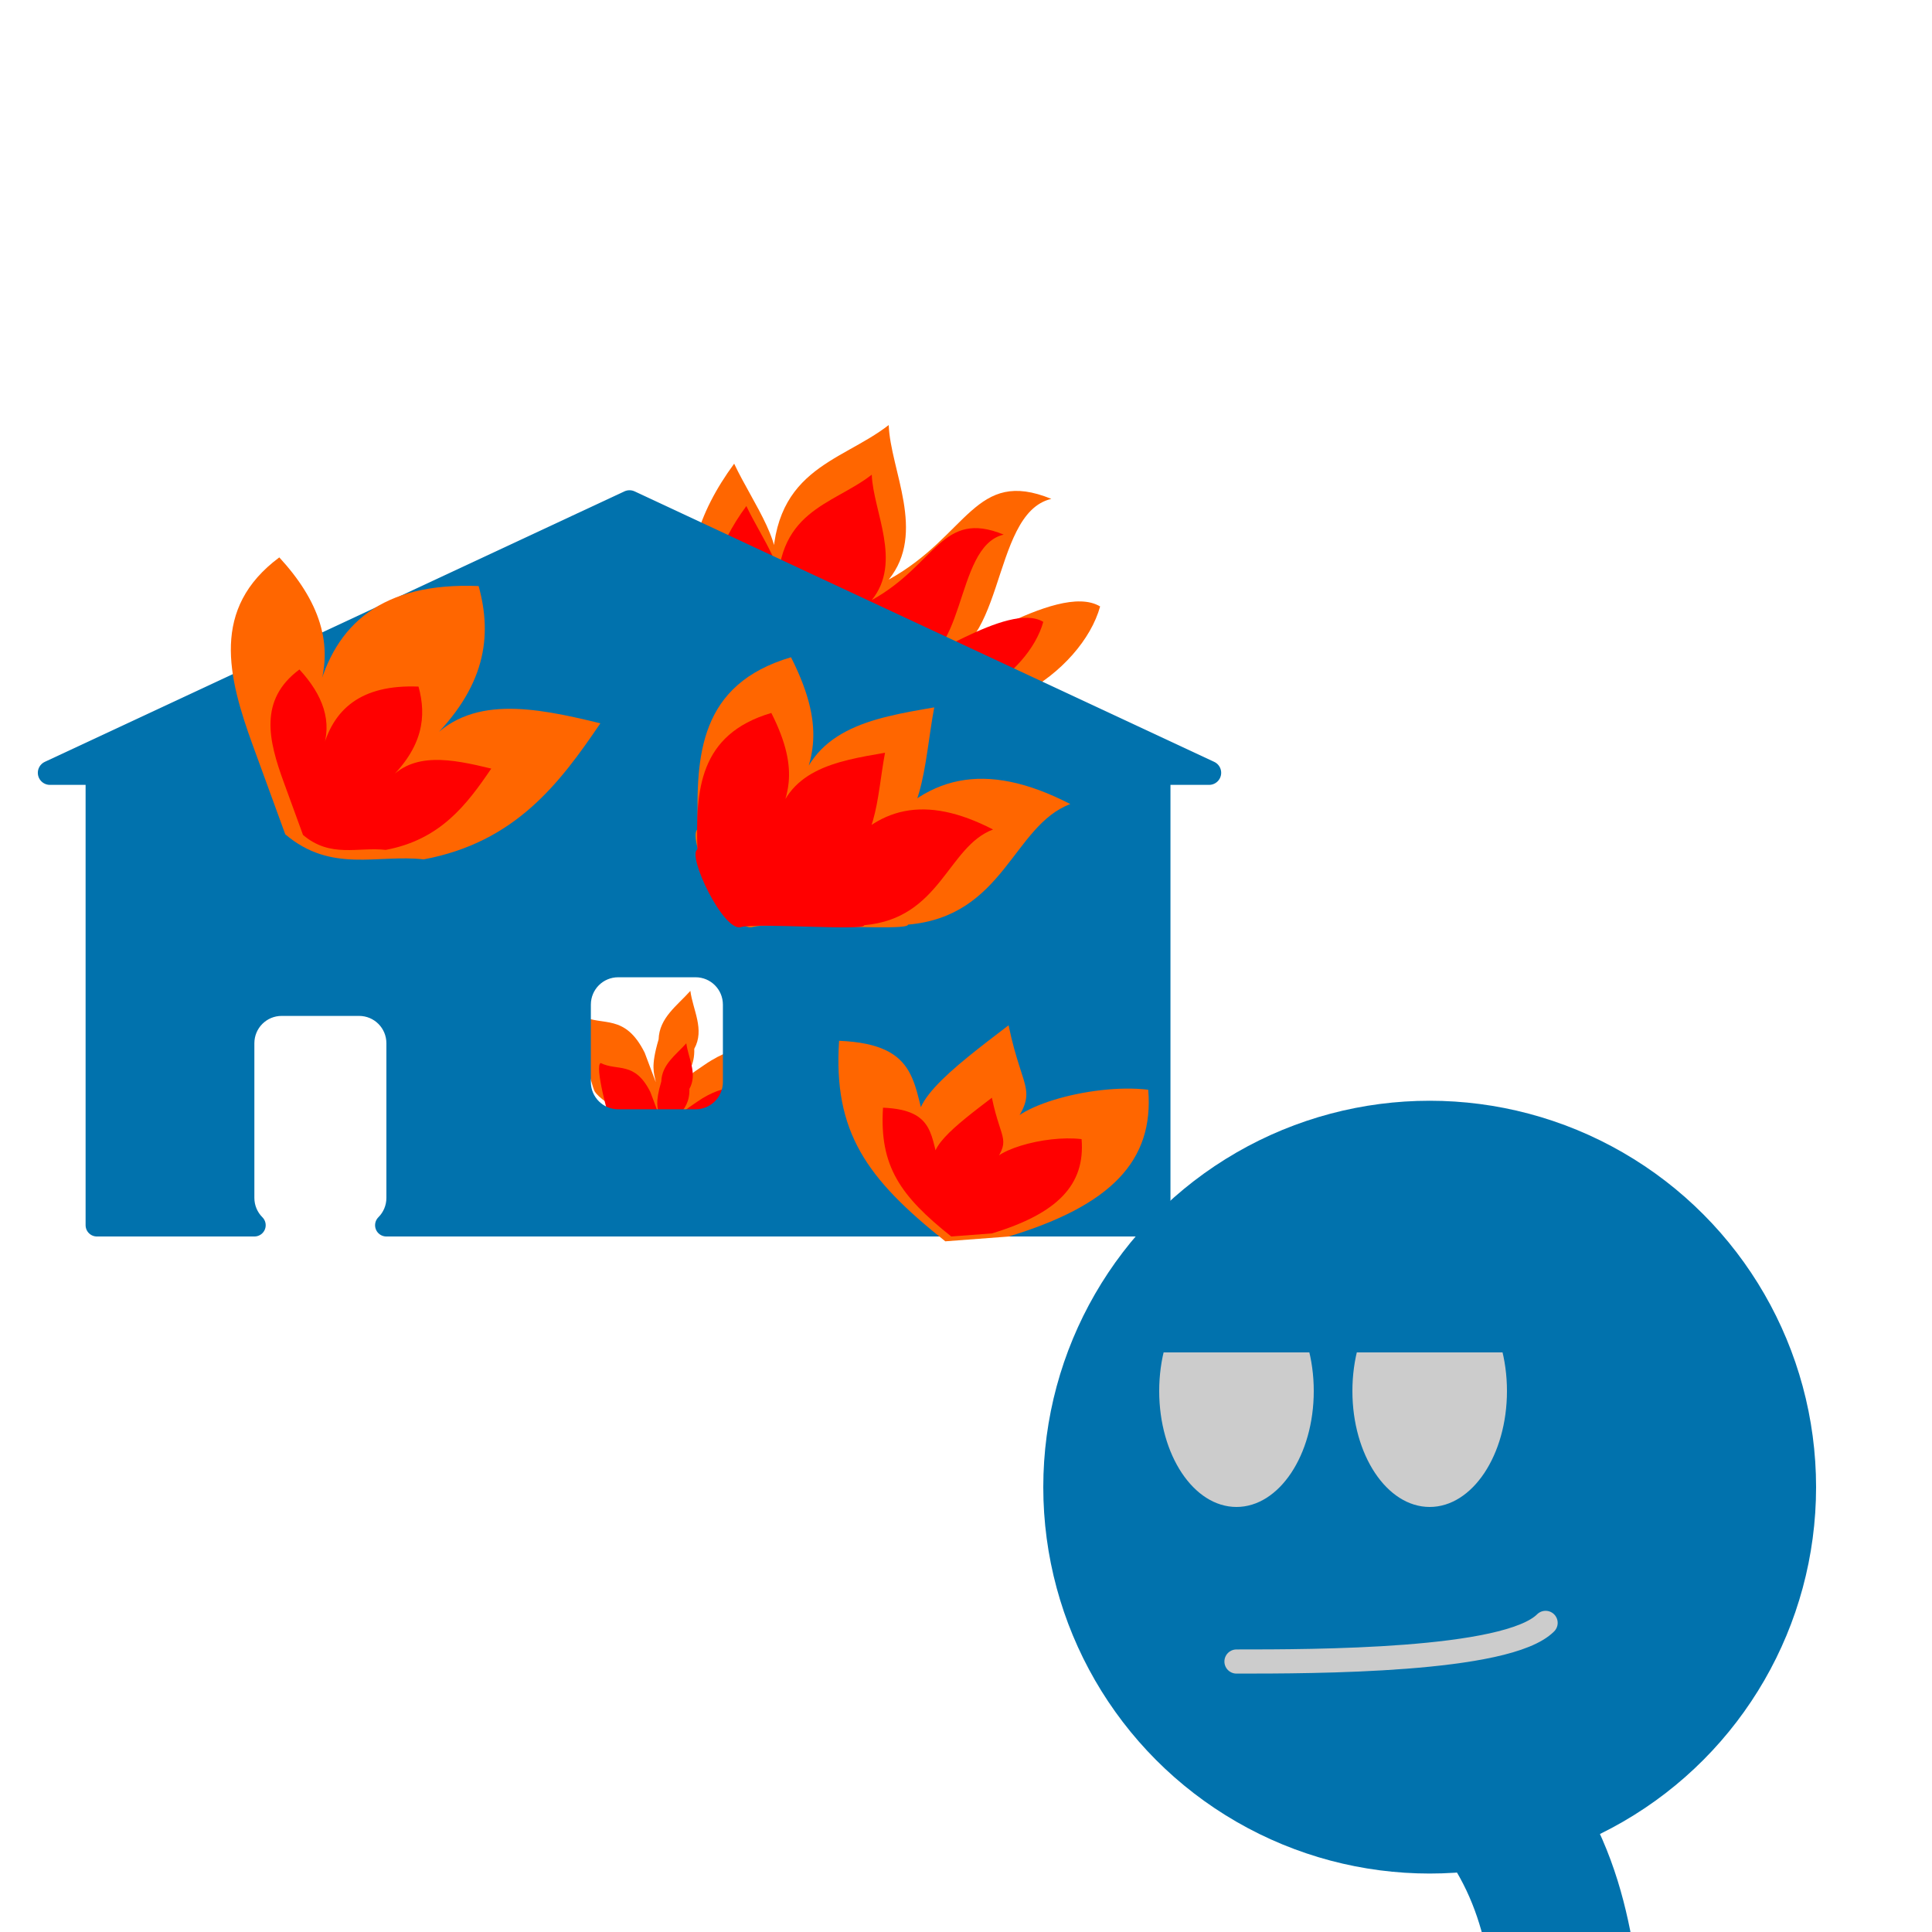 <?xml version="1.0" encoding="UTF-8" standalone="no"?>
<!-- Created with Inkscape (http://www.inkscape.org/) -->

<svg
   width="400"
   height="400"
   viewBox="0 0 400 400"
   version="1.1"
   id="svg1"
   inkscape:version="1.2.2 (b0a8486541, 2022-12-01)"
   sodipodi:docname="template_house_5.svg"
   xml:space="preserve"
   xmlns:inkscape="http://www.inkscape.org/namespaces/inkscape"
   xmlns:sodipodi="http://sodipodi.sourceforge.net/DTD/sodipodi-0.dtd"
   xmlns="http://www.w3.org/2000/svg"
   xmlns:svg="http://www.w3.org/2000/svg"><sodipodi:namedview
   id="namedview1"
   pagecolor="#ffffff"
   bordercolor="#000000"
   borderopacity="0.25"
   inkscape:showpageshadow="2"
   inkscape:pageopacity="0.0"
   inkscape:pagecheckerboard="0"
   inkscape:deskcolor="#d1d1d1"
   inkscape:document-units="px"
   showgrid="true"
   inkscape:zoom="2.8614199"
   inkscape:cx="166.8752"
   inkscape:cy="262.98133"
   inkscape:window-width="1920"
   inkscape:window-height="1041"
   inkscape:window-x="0"
   inkscape:window-y="0"
   inkscape:window-maximized="1"
   inkscape:current-layer="layer1"><inkscape:grid
     id="grid1"
     units="px"
     originx="0"
     originy="0"
     spacingx="1"
     spacingy="1"
     empcolor="#0099e5"
     empopacity="0.459"
     color="#e50000"
     opacity="0"
     empspacing="8"
     enabled="true"
     visible="true" /></sodipodi:namedview><defs
   id="defs1" /><g
   inkscape:label="Layer 1"
   inkscape:groupmode="layer"
   id="layer1"><path
     style="fill:#ff6600;fill-opacity:1;stroke:none;stroke-width:2.334;stroke-linecap:round;stroke-linejoin:round;stroke-opacity:1"
     d="m 135.205,231.68 c -1.157,1.574 -10.484,-3.032 -12.11,-5.767 -0.514,-0.864 -4.381,-14.995 -2.653,-15.571 4.36,2.198 8.946,-0.585 13.033,7.612 l 2.307,6.113 c -0.358,-1.938 -1.12,-3.127 0.577,-8.881 0.146,-4.481 3.854,-6.983 6.574,-10.034 0.529,3.998 3.016,7.997 0.807,11.995 0.114,3.312 -1.287,5.361 -2.999,7.151 1.259,-1.022 1.805,-1.636 5.075,-3.806 3.794,-2.625 6.806,-3.423 9.688,-3.921 -0.922,3.867 -0.283,9.072 -3.114,11.303 -1.541,1.178 -3.545,2.202 -6.92,2.768 -2.612,0.885 -5.813,1.379 -10.265,1.038 z"
     id="path2782"
     sodipodi:nodetypes="cscccccccccccc" /><path
     style="fill:#ff0000;fill-opacity:1;stroke:none;stroke-width:1.839;stroke-linecap:round;stroke-linejoin:round;stroke-opacity:1"
     d="m 136.006,236.901 c -0.912,1.24 -8.26,-2.389 -9.542,-4.544 -0.405,-0.681 -3.452,-11.814 -2.09,-12.268 3.435,1.732 7.049,-0.461 10.269,5.998 l 1.817,4.816 c -0.282,-1.527 -0.882,-2.464 0.454,-6.997 0.115,-3.531 3.037,-5.502 5.18,-7.906 0.417,3.15 2.377,6.301 0.636,9.451 0.09,2.609 -1.014,4.224 -2.363,5.634 0.992,-0.805 1.422,-1.289 3.998,-2.999 2.989,-2.068 5.362,-2.697 7.633,-3.09 -0.727,3.047 -0.223,7.148 -2.454,8.906 -1.214,0.928 -2.793,1.735 -5.452,2.181 -2.058,0.698 -4.58,1.087 -8.088,0.818 z"
     id="path2782-3"
     sodipodi:nodetypes="cscccccccccccc" /><path
     style="fill:#ff6600;fill-opacity:1;stroke:none;stroke-width:5;stroke-linecap:round;stroke-linejoin:round;stroke-opacity:1"
     d="m 144,128 c -2.887,-11.078 0.423,-21.697 8,-32 3.937,8.363 11.277,17.697 8,24 -1.036,-22.987 13.851,-24.092 24,-32 0.349,9.36 7.858,22.286 0,32 16.47,-9.094 17.82,-23.198 33.667,-16.712 C 204.59,106.34 208.583,138.208 192,136 c 3.488,1.849 26.71,-15.884 35.769,-10.442 C 224.049,139.07 203.13,154.126 184,144 Z"
     id="path2677"
     sodipodi:nodetypes="cccccccccc" /><path
     style="fill:#ff0000;fill-opacity:1;stroke:none;stroke-width:4.057;stroke-linecap:round;stroke-linejoin:round;stroke-opacity:1"
     d="m 148.035,130.733 c -2.343,-8.988 0.343,-17.603 6.491,-25.963 3.194,6.785 9.149,14.358 6.491,19.472 -0.84,-18.65 11.238,-19.546 19.472,-25.963 0.283,7.594 6.375,18.081 0,25.963 13.363,-7.378 14.458,-18.821 27.315,-13.559 -10.61,2.476 -7.37,28.331 -20.825,26.54 2.83,1.5 21.67,-12.887 29.021,-8.472 -3.019,10.962 -19.991,23.178 -35.511,14.962 z"
     id="path2677-6"
     sodipodi:nodetypes="cccccccccc" /><path
     style="fill:#0172ad;fill-opacity:1;stroke:#0172ad;stroke-width:5;stroke-linecap:round;stroke-linejoin:round;stroke-opacity:1"
     d="m 10.332,160 120,-56 120,56 z"
     id="path2385" /><path
     id="rect1930"
     style="fill:#0172ad;fill-opacity:1;stroke:#0172ad;stroke-width:4.665;stroke-linecap:round;stroke-linejoin:round;stroke-opacity:1"
     d="M 20.055 162.332 L 20.055 253.668 L 52.676 253.668 C 51.226 252.222 50.332 250.219 50.332 248 L 50.332 216 C 50.332 211.568 53.9 208 58.332 208 L 74.332 208 C 78.764 208 82.332 211.568 82.332 216 L 82.332 248 C 82.332 250.219 81.438 252.222 79.988 253.668 L 240 253.668 L 240 162.332 L 20.055 162.332 z M 128 200 L 144 200 C 148.432 200 152 203.568 152 208 L 152 224 C 152 228.432 148.432 232 144 232 L 128 232 C 123.568 232 120 228.432 120 224 L 120 208 C 120 203.568 123.568 200 128 200 z " /><path
     style="fill:#ff6600;fill-opacity:1;stroke:none;stroke-width:5;stroke-linecap:round;stroke-linejoin:round;stroke-opacity:1"
     d="m 195.717,257.002 c -16.346,-13.003 -23.226,-22.653 -21.993,-41.516 17.206,0.717 15.074,9.578 18.534,19.522 -7.261,-4.829 5.264,-14.089 16.557,-22.735 3.071,14.813 6.679,12.909 -0.494,22.735 -0.955,-5.468 17.459,-10.823 29.407,-9.39 1.221,14.735 -7.743,23.977 -28.913,30.395 z"
     id="path3510"
     sodipodi:nodetypes="cccccccc" /><path
     style="fill:#ff0000;fill-opacity:1;stroke:none;stroke-width:3.211;stroke-linecap:round;stroke-linejoin:round;stroke-opacity:1"
     d="m 196.947,256 c -10.498,-8.352 -14.918,-14.55 -14.126,-26.665 11.051,0.461 9.682,6.152 11.904,12.539 -4.663,-3.102 3.381,-9.049 10.634,-14.602 1.972,9.514 4.29,8.291 -0.317,14.602 -0.613,-3.512 11.214,-6.951 18.888,-6.031 0.784,9.464 -4.973,15.4 -18.57,19.523 z"
     id="path3510-5"
     sodipodi:nodetypes="cccccccc" /><path
     style="fill:#ff6600;fill-opacity:1;stroke:none;stroke-width:5;stroke-linecap:round;stroke-linejoin:round;stroke-opacity:1"
     d="m 144.495,171.662 c -0.455,-15.302 0.322,-29.987 19.275,-35.585 8.033,15.858 3.712,22.269 0.988,29.901 2.689,-15.09 15.687,-17.294 28.666,-19.522 -2.199,11.654 -2.08,26.338 -12.356,27.43 10.199,-13.472 22.786,-16.569 40.527,-7.414 -11.902,4.462 -13.655,23.243 -33.608,24.959 0.221,1.544 -28.286,-0.677 -32.125,0.494 -4.565,1.393 -14.142,-18.75 -11.367,-20.264 z"
     id="path3514"
     sodipodi:nodetypes="cccccccsc" /><path
     style="fill:#ff0000;fill-opacity:1;stroke:none;stroke-width:3.969;stroke-linecap:round;stroke-linejoin:round;stroke-opacity:1"
     d="m 144.393,175.856 c -0.361,-12.146 0.255,-23.804 15.301,-28.247 6.376,12.588 2.947,17.677 0.785,23.736 2.135,-11.978 12.452,-13.728 22.755,-15.497 -1.745,9.251 -1.651,20.907 -9.808,21.774 8.096,-10.694 18.087,-13.152 32.171,-5.885 -9.448,3.542 -10.839,18.45 -26.678,19.812 0.175,1.226 -22.453,-0.537 -25.501,0.392 -3.624,1.105 -11.226,-14.884 -9.023,-16.085 z"
     id="path3514-7"
     sodipodi:nodetypes="cccccccsc" /><path
     style="fill:#ff6600;fill-opacity:1;stroke:none;stroke-width:5;stroke-linecap:round;stroke-linejoin:round;stroke-opacity:1"
     d="m 52.389,154.448 c -5.265,-14.43 -8.752,-28.505 5.437,-39.045 8.095,8.784 11.66,18.071 7.908,28.171 3.6,-14.332 13.312,-23.041 33.361,-22.241 2.839,10.318 1.615,20.99 -10.626,32.62 8.583,-10.224 22.08,-7.546 35.832,-4.201 -8.537,12.588 -17.689,24.637 -36.573,28.171 -9.555,-1.09 -19.11,2.934 -28.666,-5.189 z"
     id="path3837"
     sodipodi:nodetypes="ccccccccc" /><path
     style="fill:#ff0000;fill-opacity:1;stroke:none;stroke-width:2.987;stroke-linecap:round;stroke-linejoin:round;stroke-opacity:1"
     d="m 58.745,161.937 c -3.146,-8.621 -5.229,-17.031 3.248,-23.328 4.836,5.248 6.966,10.797 4.725,16.831 2.151,-8.563 7.953,-13.766 19.932,-13.288 1.696,6.165 0.965,12.541 -6.349,19.489 5.128,-6.108 13.192,-4.509 21.408,-2.51 -5.1,7.521 -10.568,14.72 -21.851,16.831 -5.709,-0.651 -11.418,1.753 -17.127,-3.1 z"
     id="path3837-6"
     sodipodi:nodetypes="ccccccccc" /><circle
     style="fill:#0172ad;fill-opacity:1;stroke:none;stroke-width:6.056;stroke-linecap:round;stroke-linejoin:round;stroke-opacity:1"
     id="path4868"
     cx="296"
     cy="307.898"
     r="80" /><ellipse
     style="fill:#cccccc;fill-opacity:1;stroke:none;stroke-width:5;stroke-linecap:round;stroke-linejoin:round;stroke-opacity:1"
     id="path6524"
     cx="256"
     cy="288"
     rx="16"
     ry="24" /><ellipse
     style="fill:#cccccc;fill-opacity:1;stroke:none;stroke-width:5;stroke-linecap:round;stroke-linejoin:round;stroke-opacity:1"
     id="path6524-9"
     cx="296"
     cy="288"
     rx="16"
     ry="24" /><path
     style="fill:none;fill-opacity:1;stroke:#cccccc;stroke-width:5;stroke-linecap:round;stroke-linejoin:round;stroke-opacity:1"
     d="m 256,344 c 16,0 56,0 64,-8"
     id="path7333"
     sodipodi:nodetypes="cc" /><rect
     style="fill:#0172ad;fill-opacity:1;stroke:none;stroke-width:3.953;stroke-linecap:round;stroke-linejoin:round;stroke-opacity:1"
     id="rect10055"
     width="40"
     height="16"
     x="236"
     y="264"
     rx="0"
     ry="0" /><rect
     style="fill:#0172ad;fill-opacity:1;stroke:none;stroke-width:3.953;stroke-linecap:round;stroke-linejoin:round;stroke-opacity:1"
     id="rect10055-1"
     width="40"
     height="16"
     x="276"
     y="264"
     rx="0"
     ry="0" /><path
     style="fill:none;fill-opacity:1;stroke:#0172ad;stroke-width:30;stroke-linecap:round;stroke-linejoin:round;stroke-dasharray:none;stroke-opacity:1"
     d="m 312,376 c 13.238,19.334 11.078,37.368 16,56"
     id="path10207"
     sodipodi:nodetypes="cc" /></g><inkscape:templateinfo><inkscape:name>default</inkscape:name><inkscape:date>2024-11-24</inkscape:date></inkscape:templateinfo>
</svg>

